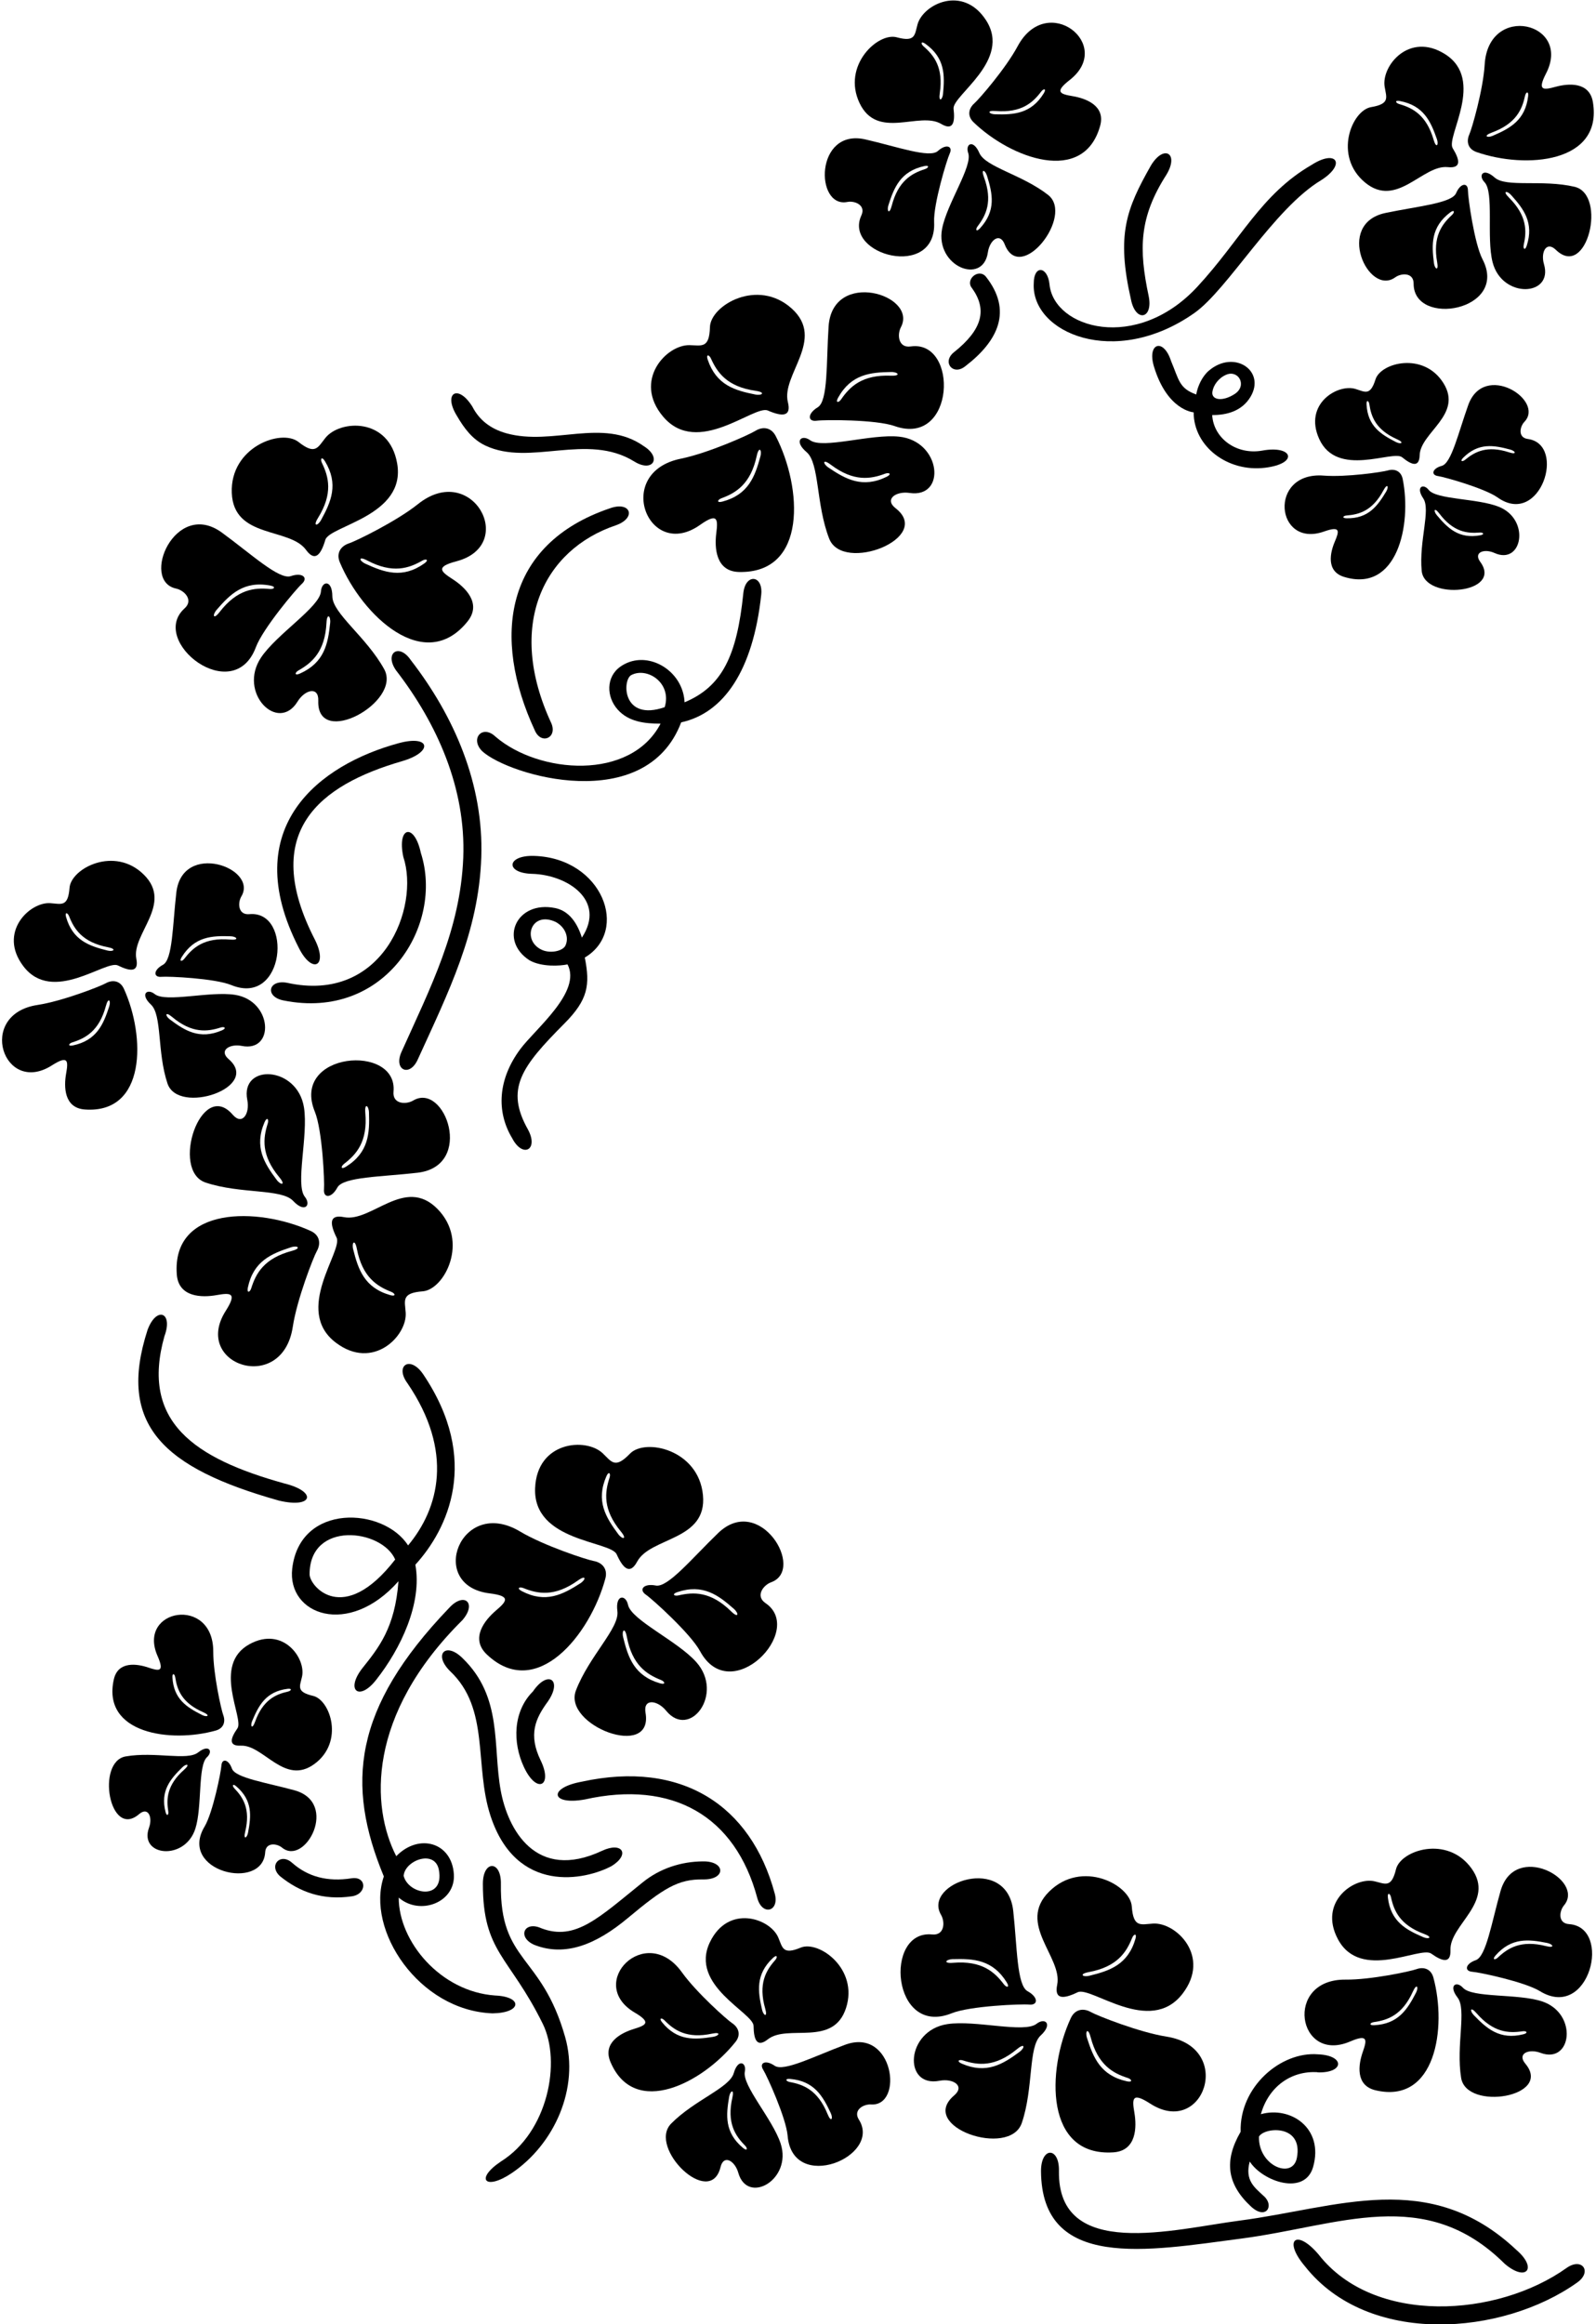<?xml version="1.0" encoding="UTF-8"?>
<svg xmlns="http://www.w3.org/2000/svg" xmlns:xlink="http://www.w3.org/1999/xlink" width="441pt" height="642pt" viewBox="0 0 441 642" version="1.1">
<g id="surface1">
<path style=" stroke:none;fill-rule:nonzero;fill:rgb(0%,0%,0%);fill-opacity:1;" d="M 32.578 266.672 C 36.074 268.398 38.41 268.555 37.672 264.836 C 36.316 257.98 47.891 249.734 39.797 241.645 C 31.707 233.551 19.633 239.836 19.215 245.23 C 18.801 250.625 16.934 249.676 13.906 249.469 C 8.156 249.074 -0.629 257.574 6.461 266.891 C 14.527 277.484 29.262 265.035 32.578 266.672 Z M 19.094 253.082 C 20.48 256.617 22.746 260.266 29.801 261.633 C 32.375 262.129 31.336 262.961 29.676 262.547 C 24.652 261.289 20.105 259.754 18.262 253.312 C 17.848 251.859 18.68 252.023 19.094 253.082 "/>
<path style=" stroke:none;fill-rule:nonzero;fill:rgb(0%,0%,0%);fill-opacity:1;" d="M 34.242 273.129 C 33.203 270.844 31.086 270.547 29.219 271.594 C 27.676 272.457 17.223 276.543 10.375 277.582 C -6.633 280.156 0.957 302.793 14.34 294.273 C 18.906 291.367 18.887 293.047 18.262 296.574 C 17.641 300.102 17.641 306.039 23.449 306.457 C 40.457 307.672 40.211 286.266 34.242 273.129 Z M 30.172 278.016 C 28.57 282.938 26.723 287.371 20.168 288.758 C 18.688 289.07 18.91 288.254 19.996 287.914 C 23.617 286.777 27.418 284.77 29.27 277.828 C 29.945 275.297 30.703 276.391 30.172 278.016 "/>
<path style=" stroke:none;fill-rule:nonzero;fill:rgb(0%,0%,0%);fill-opacity:1;" d="M 44.617 269.809 C 46.52 269.633 59.348 270.223 63.914 272.09 C 78.781 278.172 80.977 251.375 68.895 252.504 C 65.781 252.793 65.625 249.398 66.695 247.602 C 71.379 239.703 50.383 232.25 48.723 246.527 C 47.688 255.449 47.727 265.035 45.031 266.488 C 42.332 267.941 42.332 270.016 44.617 269.809 Z M 50.219 264.34 C 53.77 258.656 58.562 258.434 63.738 258.613 C 65.449 258.672 66.215 259.758 63.605 259.523 C 56.449 258.891 53.262 261.773 50.957 264.789 C 50.266 265.691 49.422 265.621 50.219 264.34 "/>
<path style=" stroke:none;fill-rule:nonzero;fill:rgb(0%,0%,0%);fill-opacity:1;" d="M 41.711 277.484 C 44.824 280.391 43.371 290.559 46.277 299.273 C 49.223 308.109 72.273 300.379 63.172 292.539 C 60.387 290.145 63.461 288.227 66.82 288.898 C 75.965 290.727 75.355 276.43 64.949 274.789 C 57.977 273.688 45.781 277.008 42.75 274.578 C 40.672 272.922 38.598 274.578 41.711 277.484 Z M 47.574 280.91 C 53.086 285.52 57.344 284.973 60.961 283.816 C 62.043 283.469 62.695 284.008 61.309 284.605 C 55.148 287.242 51.086 284.684 46.941 281.582 C 45.574 280.559 45.562 279.227 47.574 280.91 "/>
<path style=" stroke:none;fill-rule:nonzero;fill:rgb(0%,0%,0%);fill-opacity:1;" d="M 116.809 356.68 C 122.797 356.219 129.77 342.812 120.789 333.832 C 111.805 324.848 102.652 337.699 95.047 336.191 C 90.918 335.375 91.09 337.965 93.004 341.844 C 94.824 345.527 81.004 361.883 92.766 370.836 C 103.105 378.707 112.539 368.957 112.102 362.574 C 111.871 359.211 110.82 357.141 116.809 356.68 Z M 107.836 357.734 C 100.684 355.691 98.98 350.645 97.586 345.066 C 97.125 343.227 98.047 342.074 98.602 344.93 C 100.117 352.762 104.168 355.277 108.09 356.816 C 109.266 357.277 109.449 358.195 107.836 357.734 "/>
<path style=" stroke:none;fill-rule:nonzero;fill:rgb(0%,0%,0%);fill-opacity:1;" d="M 48.848 351.98 C 49.309 358.43 55.898 358.426 59.812 357.734 C 63.73 357.047 65.594 357.023 62.367 362.09 C 52.914 376.945 78.035 385.371 80.898 366.492 C 82.047 358.891 86.586 347.285 87.543 345.574 C 88.707 343.504 88.375 341.152 85.84 340 C 71.258 333.371 47.496 333.102 48.848 351.98 Z M 68.492 355.621 C 70.031 348.348 74.949 346.297 80.414 344.516 C 82.223 343.93 83.434 344.77 80.625 345.52 C 72.918 347.574 70.691 351.793 69.43 355.812 C 69.051 357.016 68.145 357.266 68.492 355.621 "/>
<path style=" stroke:none;fill-rule:nonzero;fill:rgb(0%,0%,0%);fill-opacity:1;" d="M 114.176 303.977 C 112.18 305.164 108.414 304.992 108.734 301.535 C 109.988 288.125 80.238 290.559 86.992 307.062 C 89.066 312.133 89.719 326.371 89.527 328.484 C 89.297 331.02 91.598 331.02 93.211 328.023 C 94.824 325.031 105.465 325.074 115.367 323.926 C 131.215 322.082 122.941 298.777 114.176 303.977 Z M 95.594 322.262 C 94.172 323.152 94.094 322.215 95.098 321.449 C 98.445 318.887 101.645 315.352 100.941 307.406 C 100.684 304.508 101.887 305.363 101.953 307.262 C 102.148 313.004 101.906 318.328 95.594 322.262 "/>
<path style=" stroke:none;fill-rule:nonzero;fill:rgb(0%,0%,0%);fill-opacity:1;" d="M 64.293 307.887 C 55.594 297.785 47.012 323.371 56.82 326.641 C 66.492 329.867 77.781 328.254 81.004 331.711 C 84.227 335.164 86.07 332.859 84.227 330.559 C 81.535 327.191 85.219 313.652 83.996 305.914 C 82.176 294.363 66.305 293.688 68.336 303.84 C 69.082 307.566 66.953 310.98 64.293 307.887 Z M 73.102 309.957 C 73.762 308.414 74.359 309.141 73.977 310.34 C 72.695 314.355 72.086 319.086 77.203 325.203 C 79.07 327.434 77.594 327.422 76.457 325.902 C 73.012 321.301 70.172 316.793 73.102 309.957 "/>
<path style=" stroke:none;fill-rule:nonzero;fill:rgb(0%,0%,0%);fill-opacity:1;" d="M 170.395 429.324 C 172.172 433.266 174.066 435.047 176.059 431.34 C 179.73 424.508 195.465 425.609 194.238 412.965 C 193.012 400.32 178.23 397.188 174.07 401.52 C 169.906 405.852 168.977 403.723 166.527 401.406 C 161.879 397.012 148.352 398.098 147.859 411.086 C 147.301 425.855 168.707 425.578 170.395 429.324 Z M 167.551 407.773 C 168.219 406.234 168.812 406.965 168.426 408.164 C 167.121 412.172 166.488 416.898 171.57 423.043 C 173.422 425.285 171.949 425.266 170.82 423.738 C 167.398 419.117 164.586 414.594 167.551 407.773 "/>
<path style=" stroke:none;fill-rule:nonzero;fill:rgb(0%,0%,0%);fill-opacity:1;" d="M 137.035 444.852 C 134.012 447.438 129.82 452.523 134.508 456.977 C 148.227 470.016 163.117 451.496 167.266 436.027 C 167.988 433.34 166.387 431.59 164.047 431.168 C 162.113 430.824 150.273 426.949 143.672 423.008 C 127.277 413.219 117.816 437.973 135.297 440.113 C 141.258 440.844 140.055 442.27 137.035 444.852 Z M 144.629 438.652 C 148.535 440.23 153.207 441.191 159.691 436.551 C 162.055 434.855 161.934 436.324 160.332 437.348 C 155.484 440.434 150.777 442.93 144.18 439.492 C 142.691 438.719 143.461 438.18 144.629 438.652 "/>
<path style=" stroke:none;fill-rule:nonzero;fill:rgb(0%,0%,0%);fill-opacity:1;" d="M 213.086 437.039 C 222.672 433.578 209.934 412.383 198.441 423.445 C 191.262 430.359 184.535 438.605 181.199 437.945 C 177.859 437.289 176.398 439.066 178.5 440.5 C 180.254 441.695 190.832 451.246 193.43 456.066 C 201.883 471.77 222.664 450.352 211.512 442.793 C 208.641 440.848 210.902 437.828 213.086 437.039 Z M 202.027 445.082 C 196.34 439.492 191.578 439.715 187.473 440.672 C 186.246 440.957 185.57 440.301 187.16 439.766 C 194.211 437.398 198.477 440.59 202.785 444.395 C 204.207 445.648 204.102 447.121 202.027 445.082 "/>
<path style=" stroke:none;fill-rule:nonzero;fill:rgb(0%,0%,0%);fill-opacity:1;" d="M 178.367 473.07 C 177.672 469.051 181.66 469.578 184.062 472.523 C 190.609 480.539 200.172 467.859 192.414 459.113 C 187.215 453.25 174.422 447.492 173.531 443.273 C 172.926 440.387 169.977 440.344 170.594 445.031 C 171.215 449.715 162.797 457.406 159.141 466.922 C 155.43 476.574 180.641 486.207 178.367 473.07 Z M 173.203 452.102 C 174.676 459.938 178.715 462.477 182.629 464.035 C 183.801 464.504 183.98 465.426 182.367 464.953 C 175.23 462.871 173.551 457.812 172.188 452.23 C 171.738 450.387 172.664 449.242 173.203 452.102 "/>
<path style=" stroke:none;fill-rule:nonzero;fill:rgb(0%,0%,0%);fill-opacity:1;" d="M 297.758 550.293 C 301.453 548.496 317.723 562.41 326.746 550.703 C 334.68 540.41 324.984 530.918 318.598 531.32 C 315.234 531.527 313.156 532.57 312.73 526.578 C 312.309 520.59 298.945 513.535 289.91 522.465 C 280.875 531.391 293.668 540.617 292.117 548.219 C 291.273 552.34 293.867 552.184 297.758 550.293 Z M 300.875 544.715 C 308.715 543.246 311.254 539.211 312.816 535.297 C 313.285 534.125 314.207 533.945 313.734 535.555 C 311.652 542.695 306.59 544.367 301.008 545.73 C 299.164 546.18 298.016 545.25 300.875 544.715 "/>
<path style=" stroke:none;fill-rule:nonzero;fill:rgb(0%,0%,0%);fill-opacity:1;" d="M 317.82 581.047 C 332.621 590.59 341.195 565.516 322.332 562.543 C 314.738 561.348 303.16 556.742 301.453 555.773 C 299.391 554.598 297.039 554.918 295.871 557.445 C 289.156 571.988 288.746 595.742 307.633 594.508 C 314.082 594.086 314.117 587.492 313.453 583.574 C 312.785 579.656 312.773 577.793 317.82 581.047 Z M 311.391 574.887 C 304.121 573.301 302.102 568.371 300.355 562.898 C 299.777 561.086 300.625 559.879 301.359 562.695 C 303.371 570.41 307.574 572.664 311.586 573.949 C 312.785 574.336 313.027 575.242 311.391 574.887 "/>
<path style=" stroke:none;fill-rule:nonzero;fill:rgb(0%,0%,0%);fill-opacity:1;" d="M 262.945 556.098 C 268.023 554.055 282.266 553.488 284.379 553.691 C 286.91 553.938 286.926 551.633 283.941 550.004 C 280.953 548.375 281.062 537.734 279.973 527.824 C 278.223 511.969 254.871 520.102 260.02 528.898 C 261.191 530.902 261 534.668 257.547 534.324 C 244.145 532.992 246.402 562.75 262.945 556.098 Z M 263.23 541.141 C 268.973 540.977 274.293 541.254 278.191 547.586 C 279.074 549.012 278.137 549.086 277.375 548.078 C 274.836 544.719 271.316 541.496 263.371 542.152 C 260.473 542.395 261.332 541.195 263.23 541.141 "/>
<path style=" stroke:none;fill-rule:nonzero;fill:rgb(0%,0%,0%);fill-opacity:1;" d="M 286.422 559 C 283.035 561.676 269.523 557.91 261.777 559.086 C 250.219 560.84 249.445 576.703 259.609 574.734 C 263.34 574.012 266.742 576.156 263.633 578.801 C 253.48 587.441 279.016 596.172 282.344 586.383 C 285.625 576.73 284.078 565.434 287.551 562.23 C 291.027 559.027 288.734 557.172 286.422 559 Z M 281.719 566.746 C 277.098 570.16 272.574 572.973 265.754 570.004 C 264.219 569.336 264.945 568.742 266.145 569.133 C 270.148 570.438 274.875 571.074 281.023 565.992 C 283.266 564.141 283.246 565.613 281.719 566.746 "/>
<path style=" stroke:none;fill-rule:nonzero;fill:rgb(0%,0%,0%);fill-opacity:1;" d="M 406.605 516.09 C 399.926 506.812 387.012 511.066 385.734 516.32 C 384.461 521.574 382.773 520.336 379.82 519.645 C 374.215 518.336 364.188 525.305 369.684 535.625 C 375.934 547.367 392.461 537.461 395.469 539.609 C 398.637 541.871 400.914 542.398 400.785 538.613 C 400.547 531.637 413.285 525.367 406.605 516.09 Z M 393.27 535.07 C 388.52 533.027 384.277 530.781 383.496 524.137 C 383.324 522.637 384.113 522.934 384.355 524.043 C 385.152 527.75 386.801 531.711 393.535 534.191 C 395.992 535.094 394.84 535.746 393.27 535.07 "/>
<path style=" stroke:none;fill-rule:nonzero;fill:rgb(0%,0%,0%);fill-opacity:1;" d="M 380.078 577.363 C 396.648 581.293 399.848 560.148 396.07 546.238 C 395.414 543.82 393.371 543.184 391.363 543.918 C 389.707 544.523 378.742 546.871 371.824 546.797 C 354.641 546.605 358.488 570.141 373.055 563.891 C 378.02 561.762 377.73 563.41 376.551 566.789 C 375.371 570.168 374.414 576.023 380.078 577.363 Z M 379.652 558.527 C 383.402 557.988 387.473 556.621 390.414 550.074 C 391.484 547.688 392.055 548.887 391.273 550.402 C 388.902 555 386.367 559.074 379.684 559.387 C 378.176 559.461 378.527 558.691 379.652 558.527 "/>
<path style=" stroke:none;fill-rule:nonzero;fill:rgb(0%,0%,0%);fill-opacity:1;" d="M 433.547 531.469 C 430.43 531.254 430.824 527.883 432.164 526.281 C 438.051 519.25 418.551 508.527 414.621 522.336 C 412.164 530.969 410.664 540.426 407.773 541.426 C 404.883 542.422 404.547 544.469 406.832 544.633 C 408.738 544.766 421.289 547.406 425.492 549.98 C 439.176 558.363 445.641 532.297 433.547 531.469 Z M 427.203 537.543 C 420.25 535.77 416.645 538.098 413.887 540.699 C 413.062 541.48 412.242 541.273 413.234 540.141 C 417.645 535.105 422.41 535.656 427.48 536.664 C 429.156 536.996 429.742 538.188 427.203 537.543 "/>
<path style=" stroke:none;fill-rule:nonzero;fill:rgb(0%,0%,0%);fill-opacity:1;" d="M 425.656 567.02 C 434.379 570.289 436.074 556.098 426.078 552.805 C 419.383 550.602 406.824 551.914 404.223 549.035 C 402.445 547.066 400.133 548.371 402.734 551.734 C 405.336 555.098 402.273 564.891 403.734 573.949 C 405.223 583.133 429.188 579.211 421.477 570.023 C 419.113 567.211 422.453 565.816 425.656 567.02 Z M 407.234 556.613 C 406.051 555.383 406.25 554.07 407.965 556.051 C 412.656 561.48 416.945 561.625 420.695 561.066 C 421.82 560.898 422.379 561.535 420.914 561.898 C 414.418 563.512 410.824 560.336 407.234 556.613 "/>
<path style=" stroke:none;fill-rule:nonzero;fill:rgb(0%,0%,0%);fill-opacity:1;" d="M 208.223 559.594 C 208.273 563.484 209.195 565.633 212.172 563.289 C 217.652 558.969 230.246 565.523 233.77 554.645 C 237.293 543.77 226.219 535.883 221.23 537.965 C 216.242 540.043 216.238 537.953 215.047 535.164 C 212.785 529.867 201.234 525.91 196.164 536.453 C 190.402 548.441 208.172 555.895 208.223 559.594 Z M 213.605 540.785 C 214.711 539.758 214.938 540.57 214.188 541.422 C 211.672 544.258 209.453 547.934 211.445 554.828 C 212.168 557.344 210.961 556.797 210.574 555.133 C 209.41 550.094 208.711 545.352 213.605 540.785 "/>
<path style=" stroke:none;fill-rule:nonzero;fill:rgb(0%,0%,0%);fill-opacity:1;" d="M 203.234 564 C 204.793 562.043 204.098 560.02 202.316 558.836 C 200.848 557.859 192.465 550.41 188.43 544.793 C 178.414 530.828 161.723 547.863 175.383 555.902 C 180.039 558.645 178.535 559.387 175.113 560.438 C 171.695 561.484 166.41 564.18 168.68 569.539 C 175.324 585.219 194.258 575.281 203.234 564 Z M 197.035 562.602 C 191.93 563.41 187.148 563.781 182.934 558.578 C 181.984 557.406 182.812 557.234 183.609 558.043 C 186.266 560.75 189.777 563.219 196.793 561.715 C 199.355 561.164 198.723 562.336 197.035 562.602 "/>
<path style=" stroke:none;fill-rule:nonzero;fill:rgb(0%,0%,0%);fill-opacity:1;" d="M 233.48 564.805 C 225.07 567.934 216.559 572.324 214.039 570.586 C 211.523 568.844 209.68 569.789 210.898 571.723 C 211.918 573.34 217.223 585.02 217.633 589.93 C 218.977 605.922 243.812 595.699 237.32 585.465 C 235.648 582.824 238.598 581.148 240.684 581.281 C 249.836 581.863 246.934 559.797 233.48 564.805 Z M 228.672 583.949 C 225.984 577.293 221.973 575.77 218.246 575.086 C 217.129 574.879 216.805 574.098 218.309 574.227 C 224.98 574.801 227.352 578.969 229.543 583.652 C 230.27 585.199 229.652 586.375 228.672 583.949 "/>
<path style=" stroke:none;fill-rule:nonzero;fill:rgb(0%,0%,0%);fill-opacity:1;" d="M 205.805 572.23 C 206.34 569.629 203.922 568.539 202.75 572.625 C 201.578 576.715 191.871 580.039 185.438 586.582 C 178.914 593.219 196.262 610.215 199.102 598.559 C 199.969 594.988 203.07 596.855 204 600.148 C 206.527 609.117 218.969 602.078 215.703 592.078 C 213.516 585.375 205.023 576.031 205.805 572.23 Z M 205.316 593.293 C 200.172 589.016 200.602 584.238 201.48 579.141 C 201.77 577.457 202.949 576.844 202.363 579.398 C 200.77 586.395 203.191 589.938 205.859 592.629 C 206.66 593.434 206.477 594.262 205.316 593.293 "/>
<path style=" stroke:none;fill-rule:nonzero;fill:rgb(0%,0%,0%);fill-opacity:1;" d="M 66.551 482.176 C 72.832 481.898 78.594 493.32 86.895 487.223 C 95.195 481.121 91.246 469.523 86.504 468.422 C 81.762 467.32 82.855 465.789 83.453 463.121 C 84.586 458.059 78.223 449.086 68.969 454.129 C 58.445 459.863 67.516 474.664 65.605 477.395 C 63.598 480.266 63.141 482.324 66.551 482.176 Z M 69.676 475.371 C 71.477 471.074 73.461 467.234 79.441 466.477 C 80.793 466.305 80.531 467.02 79.531 467.246 C 76.199 467.996 72.645 469.516 70.469 475.605 C 69.676 477.828 69.082 476.793 69.676 475.371 "/>
<path style=" stroke:none;fill-rule:nonzero;fill:rgb(0%,0%,0%);fill-opacity:1;" d="M 40.953 460.59 C 37.898 459.555 32.617 458.746 31.457 463.855 C 28.062 478.82 47.141 481.52 59.641 477.992 C 61.812 477.379 62.367 475.535 61.688 473.734 C 61.129 472.246 58.914 462.387 58.926 456.156 C 58.945 440.672 37.777 444.348 43.535 457.41 C 45.496 461.867 44.008 461.621 40.953 460.59 Z M 48.422 463.309 C 48.941 466.688 50.211 470.34 56.133 472.93 C 58.293 473.879 57.219 474.402 55.844 473.707 C 51.684 471.613 47.992 469.367 47.648 463.344 C 47.574 461.988 48.27 462.297 48.422 463.309 "/>
<path style=" stroke:none;fill-rule:nonzero;fill:rgb(0%,0%,0%);fill-opacity:1;" d="M 81.336 494.496 C 73.539 492.359 65.004 491.094 64.078 488.496 C 63.152 485.898 61.309 485.617 61.18 487.676 C 61.078 489.395 58.809 500.727 56.523 504.531 C 49.09 516.934 72.633 522.531 73.273 511.629 C 73.438 508.82 76.48 509.145 77.934 510.34 C 84.32 515.578 93.809 497.914 81.336 494.496 Z M 68.539 506.211 C 68.254 507.723 67.184 508.258 67.746 505.969 C 69.281 499.688 67.152 496.461 64.785 493.996 C 64.074 493.262 64.254 492.52 65.281 493.406 C 69.859 497.336 69.402 501.629 68.539 506.211 "/>
<path style=" stroke:none;fill-rule:nonzero;fill:rgb(0%,0%,0%);fill-opacity:1;" d="M 54.746 484.047 C 51.738 486.422 42.891 483.742 34.742 485.145 C 26.48 486.562 30.223 508.121 38.43 501.09 C 40.945 498.938 42.23 501.934 41.176 504.828 C 38.305 512.719 51.105 514.121 53.984 505.09 C 55.91 499.035 54.617 487.734 57.191 485.363 C 58.949 483.742 57.754 481.672 54.746 484.047 Z M 50.902 488.797 C 46.051 493.07 45.961 496.938 46.496 500.309 C 46.656 501.32 46.086 501.828 45.746 500.512 C 44.238 494.672 47.066 491.406 50.391 488.145 C 51.488 487.062 52.672 487.234 50.902 488.797 "/>
<path style=" stroke:none;fill-rule:nonzero;fill:rgb(0%,0%,0%);fill-opacity:1;" d="M 84.559 151.887 C 87.035 155.289 88.668 153.266 89.895 149.117 C 91.055 145.18 112.301 142.543 109.738 127.984 C 107.484 115.188 93.938 115.949 89.926 120.938 C 87.816 123.562 87.184 125.797 82.473 122.074 C 77.762 118.348 63.543 123.461 64.047 136.156 C 64.551 148.848 79.992 145.617 84.559 151.887 Z M 87.875 143.055 C 92.074 136.277 90.805 131.68 88.969 127.887 C 88.418 126.754 88.906 125.949 89.781 127.383 C 93.648 133.734 91.473 138.602 88.715 143.641 C 87.801 145.309 86.344 145.527 87.875 143.055 "/>
<path style=" stroke:none;fill-rule:nonzero;fill:rgb(0%,0%,0%);fill-opacity:1;" d="M 93.906 155.336 C 100.117 170.098 117.387 186.414 129.207 171.633 C 133.242 166.586 128.398 162.113 125.055 159.965 C 121.711 157.816 120.324 156.566 126.133 155.035 C 143.156 150.535 130.418 127.301 115.508 139.23 C 109.504 144.031 98.301 149.477 96.434 150.082 C 94.176 150.816 92.824 152.77 93.906 155.336 Z M 101.48 154.82 C 108.535 158.535 113.031 156.953 116.688 154.855 C 117.781 154.227 118.617 154.66 117.246 155.629 C 111.18 159.93 106.176 158.098 100.953 155.699 C 99.227 154.902 98.906 153.465 101.48 154.82 "/>
<path style=" stroke:none;fill-rule:nonzero;fill:rgb(0%,0%,0%);fill-opacity:1;" d="M 48.648 162.57 C 50.922 163.055 53.57 165.734 50.992 168.055 C 40.973 177.059 64.473 195.449 70.711 178.746 C 72.629 173.617 81.809 162.715 83.383 161.293 C 85.273 159.59 83.582 158.023 80.363 159.133 C 77.148 160.234 69.363 152.984 61.309 147.109 C 48.418 137.711 38.684 160.445 48.648 162.57 Z M 59.855 168.453 C 63.605 164.102 67.398 160.355 74.703 161.746 C 76.352 162.059 75.773 162.797 74.516 162.684 C 70.32 162.293 65.574 162.719 60.699 169.031 C 58.922 171.336 58.617 169.891 59.855 168.453 "/>
<path style=" stroke:none;fill-rule:nonzero;fill:rgb(0%,0%,0%);fill-opacity:1;" d="M 82.227 193.773 C 84.211 190.527 88.09 189.465 87.945 193.543 C 87.48 206.863 111.145 193.895 106.156 184.836 C 101.238 175.902 91.855 169.434 91.832 164.707 C 91.809 159.98 88.891 160.422 88.68 163.363 C 88.375 167.664 76.484 175.109 72.129 181.621 C 65.637 191.344 76.832 202.605 82.227 193.773 Z M 82.496 185.172 C 86.16 183.094 89.816 180.027 90.211 172.062 C 90.352 169.16 91.426 170.168 91.23 172.059 C 90.641 177.773 89.668 183.012 82.879 186.047 C 81.348 186.73 81.398 185.793 82.496 185.172 "/>
<path style=" stroke:none;fill-rule:nonzero;fill:rgb(0%,0%,0%);fill-opacity:1;" d="M 212.156 113.391 C 216.121 115.109 218.723 115.156 217.703 111.074 C 215.82 103.547 228.203 93.773 218.793 85.246 C 209.379 76.715 196.336 84.344 196.168 90.348 C 196.004 96.348 193.883 95.398 190.512 95.336 C 184.117 95.211 174.84 105.113 183.211 115.055 C 192.734 126.359 208.387 111.754 212.156 113.391 Z M 196.461 99.059 C 198.191 102.902 200.902 106.824 208.797 107.953 C 211.68 108.363 210.574 109.34 208.711 108.973 C 203.074 107.852 197.945 106.398 195.555 99.355 C 195.016 97.77 195.945 97.906 196.461 99.059 "/>
<path style=" stroke:none;fill-rule:nonzero;fill:rgb(0%,0%,0%);fill-opacity:1;" d="M 208.699 119.023 C 207.035 120.07 195.668 125.172 188.133 126.695 C 169.418 130.48 179.07 155.156 193.441 144.984 C 198.344 141.516 198.414 143.375 197.914 147.32 C 197.418 151.266 197.742 157.848 204.203 157.992 C 223.125 158.41 221.688 134.691 214.348 120.453 C 213.074 117.98 210.711 117.762 208.699 119.023 Z M 210.105 126.094 C 208.598 131.641 206.789 136.652 199.598 138.551 C 197.977 138.977 198.18 138.059 199.363 137.621 C 203.316 136.164 207.422 133.734 209.094 125.938 C 209.707 123.094 210.605 124.262 210.105 126.094 "/>
<path style=" stroke:none;fill-rule:nonzero;fill:rgb(0%,0%,0%);fill-opacity:1;" d="M 225.672 116.207 C 227.773 115.91 242.023 115.863 247.188 117.684 C 264.004 123.617 264.973 93.785 251.641 95.695 C 248.203 96.188 247.848 92.434 248.934 90.383 C 253.695 81.371 230.016 74.254 228.953 90.172 C 228.289 100.121 228.859 110.746 225.949 112.504 C 223.035 114.262 223.152 116.562 225.672 116.207 Z M 231.586 109.84 C 235.207 103.344 240.512 102.836 246.258 102.754 C 248.156 102.723 249.066 103.883 246.16 103.77 C 238.191 103.457 234.816 106.828 232.426 110.297 C 231.707 111.336 230.77 111.305 231.586 109.84 "/>
<path style=" stroke:none;fill-rule:nonzero;fill:rgb(0%,0%,0%);fill-opacity:1;" d="M 247.48 140.395 C 244.262 137.891 247.566 135.598 251.324 136.156 C 261.566 137.688 260.109 121.871 248.484 120.617 C 240.695 119.777 227.355 124.125 223.859 121.602 C 221.469 119.871 219.258 121.824 222.867 124.879 C 226.477 127.926 225.422 139.277 229.117 148.781 C 232.867 158.418 258 148.586 247.48 140.395 Z M 244.984 131.699 C 238.301 134.961 233.656 132.348 228.895 129.133 C 227.316 128.07 227.234 126.598 229.555 128.352 C 235.914 133.16 240.609 132.324 244.555 130.844 C 245.738 130.402 246.488 130.965 244.984 131.699 "/>
<path style=" stroke:none;fill-rule:nonzero;fill:rgb(0%,0%,0%);fill-opacity:1;" d="M 377.16 50.391 C 385.945 57.703 393.098 45.438 400.039 46.164 C 403.805 46.562 403.438 44.254 401.402 40.934 C 399.473 37.781 410.52 21.992 399.246 14.93 C 389.336 8.723 381.676 18.234 382.594 23.922 C 383.074 26.914 384.188 28.684 378.859 29.586 C 373.527 30.488 368.375 43.074 377.16 50.391 Z M 386.812 27.906 C 393.387 29.152 395.328 33.535 397.035 38.418 C 397.598 40.031 396.867 41.141 396.137 38.625 C 394.137 31.73 390.301 29.809 386.66 28.754 C 385.57 28.434 385.328 27.625 386.812 27.906 "/>
<path style=" stroke:none;fill-rule:nonzero;fill:rgb(0%,0%,0%);fill-opacity:1;" d="M 407.977 41.996 C 421.59 46.746 442.902 45.043 440.148 28.234 C 439.211 22.492 433.301 23.031 429.848 23.973 C 426.395 24.914 424.727 25.086 427.203 20.281 C 434.461 6.191 411.254 0.699 410.238 17.852 C 409.828 24.758 406.715 35.531 405.992 37.145 C 405.121 39.094 405.609 41.172 407.977 41.996 Z M 412.199 36.625 C 418.938 34.152 420.59 30.191 421.391 26.484 C 421.629 25.375 422.422 25.078 422.246 26.578 C 421.461 33.227 417.219 35.465 412.469 37.508 C 410.898 38.18 409.742 37.527 412.199 36.625 "/>
<path style=" stroke:none;fill-rule:nonzero;fill:rgb(0%,0%,0%);fill-opacity:1;" d="M 402.352 53.336 C 401.152 56.152 391.609 56.98 382.828 58.824 C 368.781 61.773 378.102 81.98 385.531 76.602 C 387.223 75.379 390.613 75.223 390.605 78.344 C 390.586 90.469 417.043 85.852 409.641 71.609 C 407.367 67.238 405.617 54.531 405.617 52.621 C 405.613 50.332 403.551 50.52 402.352 53.336 Z M 401.199 59.383 C 398.41 61.953 395.832 65.383 397.113 72.445 C 397.578 75.02 396.434 74.355 396.219 72.66 C 395.57 67.527 395.352 62.738 400.688 58.691 C 401.887 57.781 402.035 58.613 401.199 59.383 "/>
<path style=" stroke:none;fill-rule:nonzero;fill:rgb(0%,0%,0%);fill-opacity:1;" d="M 429.918 69.016 C 438.539 77.355 444.137 53.723 435.078 51.594 C 426.145 49.496 416.16 51.867 412.988 49.031 C 409.816 46.199 408.355 48.414 410.195 50.328 C 412.883 53.129 410.688 65.562 412.418 72.398 C 414.996 82.598 429.273 81.906 426.625 72.973 C 425.652 69.695 427.277 66.461 429.918 69.016 Z M 421.852 67.883 C 421.387 69.316 420.789 68.719 421.035 67.609 C 421.855 63.906 422.016 59.617 416.93 54.555 C 415.074 52.707 416.395 52.598 417.539 53.867 C 421.004 57.707 423.918 61.516 421.852 67.883 "/>
<path style=" stroke:none;fill-rule:nonzero;fill:rgb(0%,0%,0%);fill-opacity:1;" d="M 260.055 34.227 C 263.309 36.164 263.945 33.914 263.488 30.047 C 263.055 26.379 279.699 16.672 272.422 5.535 C 266.023 -4.254 255.086 1.176 253.535 6.719 C 252.719 9.641 252.984 11.715 247.77 10.301 C 242.551 8.887 232.602 18.156 237.512 28.477 C 242.426 38.801 254.055 30.66 260.055 34.227 Z M 255.695 12.105 C 261.145 15.992 261.07 20.785 260.574 25.934 C 260.41 27.637 259.281 28.336 259.672 25.746 C 260.742 18.648 258.066 15.297 255.203 12.812 C 254.348 12.066 254.469 11.23 255.695 12.105 "/>
<path style=" stroke:none;fill-rule:nonzero;fill:rgb(0%,0%,0%);fill-opacity:1;" d="M 269.242 28.527 C 267.633 29.938 267.207 32.031 269.008 33.77 C 279.379 43.781 299.449 51.164 303.988 34.75 C 305.539 29.145 299.949 27.16 296.422 26.566 C 292.895 25.973 291.305 25.434 295.566 22.105 C 308.059 12.352 289.289 -2.359 281.18 12.793 C 277.91 18.891 270.57 27.367 269.242 28.527 Z M 275.094 30.66 C 282.25 31.238 285.406 28.332 287.688 25.305 C 288.371 24.395 289.215 24.457 288.426 25.746 C 284.93 31.453 280.141 31.711 274.969 31.574 C 273.262 31.527 272.484 30.449 275.094 30.66 "/>
<path style=" stroke:none;fill-rule:nonzero;fill:rgb(0%,0%,0%);fill-opacity:1;" d="M 234.133 55.785 C 236.18 55.383 239.324 56.66 238.012 59.496 C 232.91 70.492 258.871 77.387 258.113 61.355 C 257.883 56.434 261.617 44.16 262.414 42.426 C 263.375 40.348 261.422 39.652 259.152 41.707 C 256.883 43.762 247.871 40.516 239.129 38.512 C 225.133 35.305 225.133 57.559 234.133 55.785 Z M 245.484 56.684 C 247.047 51.754 248.859 47.312 255.395 45.875 C 256.867 45.551 256.652 46.367 255.57 46.715 C 251.965 47.879 248.184 49.914 246.391 56.863 C 245.734 59.398 244.969 58.312 245.484 56.684 "/>
<path style=" stroke:none;fill-rule:nonzero;fill:rgb(0%,0%,0%);fill-opacity:1;" d="M 277.613 67.492 C 281.949 78.68 296.93 59.562 289.598 53.836 C 282.363 48.188 272.309 46.156 270.613 42.258 C 268.922 38.355 266.664 39.754 267.531 42.262 C 268.805 45.93 261.602 56.301 260.309 63.23 C 258.375 73.574 271.629 78.93 272.965 69.707 C 273.453 66.32 276.285 64.066 277.613 67.492 Z M 270.766 63.086 C 269.738 64.191 269.449 63.398 270.141 62.496 C 272.434 59.477 274.371 55.648 271.879 48.922 C 270.969 46.465 272.215 46.922 272.723 48.551 C 274.258 53.488 275.309 58.168 270.766 63.086 "/>
<path style=" stroke:none;fill-rule:nonzero;fill:rgb(0%,0%,0%);fill-opacity:1;" d="M 387.438 126.312 C 390.152 128.531 392.172 129.141 392.277 125.73 C 392.48 119.445 404.301 114.566 398.848 105.828 C 393.391 97.09 381.531 100.152 380.07 104.797 C 378.613 109.445 377.172 108.234 374.555 107.438 C 369.594 105.926 360.164 111.598 364.496 121.203 C 369.418 132.129 384.863 124.199 387.438 126.312 Z M 378.371 111.66 C 378.871 115.039 380.117 118.699 386.023 121.328 C 388.18 122.285 387.102 122.801 385.73 122.102 C 381.582 119.98 377.902 117.715 377.598 111.691 C 377.527 110.332 378.223 110.648 378.371 111.66 "/>
<path style=" stroke:none;fill-rule:nonzero;fill:rgb(0%,0%,0%);fill-opacity:1;" d="M 365.852 146.812 C 370.441 145.191 370.082 146.66 368.82 149.625 C 367.559 152.594 366.355 157.797 371.363 159.34 C 386.031 163.855 390.156 145.035 387.586 132.309 C 387.141 130.094 385.344 129.402 383.496 129.941 C 381.969 130.387 371.973 131.852 365.758 131.371 C 350.32 130.18 352.387 151.566 365.852 146.812 Z M 372.098 142.383 C 375.504 142.121 379.242 141.133 382.273 135.422 C 383.383 133.336 383.824 134.449 383.027 135.77 C 380.625 139.758 378.105 143.27 372.074 143.156 C 370.719 143.133 371.078 142.461 372.098 142.383 "/>
<path style=" stroke:none;fill-rule:nonzero;fill:rgb(0%,0%,0%);fill-opacity:1;" d="M 422.156 121.25 C 419.367 120.875 419.922 117.867 421.223 116.504 C 426.93 110.531 410.031 99.738 405.684 111.922 C 402.965 119.531 401.055 127.945 398.395 128.672 C 395.734 129.398 395.312 131.219 397.359 131.5 C 399.062 131.734 410.191 134.852 413.816 137.414 C 425.621 145.766 432.98 122.711 422.156 121.25 Z M 416.996 124.945 C 410.848 122.941 407.473 124.82 404.84 126.996 C 404.047 127.648 403.324 127.414 404.285 126.453 C 408.547 122.188 412.797 122.969 417.297 124.176 C 418.785 124.574 419.238 125.68 416.996 124.945 "/>
<path style=" stroke:none;fill-rule:nonzero;fill:rgb(0%,0%,0%);fill-opacity:1;" d="M 412.953 152.742 C 420.602 156.199 422.965 143.543 414.18 139.992 C 408.285 137.609 396.922 138.051 394.754 135.305 C 393.27 133.43 391.113 134.465 393.254 137.645 C 395.395 140.82 392.059 149.441 392.836 157.672 C 393.629 166.02 415.406 163.914 409.016 155.195 C 407.062 152.527 410.145 151.473 412.953 152.742 Z M 397.012 142.297 C 396.016 141.117 396.277 139.953 397.699 141.836 C 401.598 146.992 405.445 147.379 408.848 147.098 C 409.867 147.016 410.332 147.617 408.992 147.859 C 403.059 148.926 400.016 145.855 397.012 142.297 "/>
<path style=" stroke:none;fill-rule:nonzero;fill:rgb(0%,0%,0%);fill-opacity:1;" d="M 349.539 129.203 C 358.922 128.062 357.309 122.918 348.809 124.457 C 341.668 125.75 335.312 121.062 334.949 114.641 C 339.023 114.676 343.152 113.523 345.5 109.668 C 349.891 102.426 341 96.418 334.004 102.406 C 332.203 103.949 330.918 106.668 330.539 108.965 C 325.75 107.25 325.777 104.898 323.586 99.734 C 321.496 93.23 316.879 94.734 318.859 101.262 C 322.547 113.402 329.746 113.875 329.824 113.895 C 329.828 123.316 339.188 130.461 349.539 129.203 Z M 335 108.25 C 335.25 106.418 336.707 104.398 338.832 103.5 C 342.223 102.066 344.727 106.531 341.145 108.84 C 337.703 111.055 334.699 110.453 335 108.25 "/>
<path style=" stroke:none;fill-rule:nonzero;fill:rgb(0%,0%,0%);fill-opacity:1;" d="M 317.402 81.812 C 314.641 68.789 314.73 60.062 322.305 48.25 C 325.859 42.363 321.629 39.797 318.051 45.656 C 311.188 57.746 308.434 64.828 312.512 82.773 C 313.793 89.113 318.68 88.152 317.402 81.812 "/>
<path style=" stroke:none;fill-rule:nonzero;fill:rgb(0%,0%,0%);fill-opacity:1;" d="M 290 78.582 C 289.492 73.496 285.645 73.121 285.645 78.234 C 284.859 91.875 307.973 101.938 329.996 86.48 C 339.293 79.953 351.938 57.605 365.117 49.734 C 371.992 45.324 369.312 41.121 362.438 45.535 C 348.387 53.676 342.902 66.16 330.879 79.168 C 313.988 97.441 291.211 90.684 290 78.582 "/>
<path style=" stroke:none;fill-rule:nonzero;fill:rgb(0%,0%,0%);fill-opacity:1;" d="M 263.598 97.289 C 260.195 100.004 263.328 103.898 266.719 101.16 C 275.824 94.184 279.844 85.812 272.391 76.383 C 270.348 74.023 266.574 77.262 268.613 79.633 C 272.805 85.512 271.496 91.008 263.598 97.289 "/>
<path style=" stroke:none;fill-rule:nonzero;fill:rgb(0%,0%,0%);fill-opacity:1;" d="M 134.129 123.078 C 146.496 128.914 162.168 119.383 175.238 127.461 C 180.387 130.664 183.008 126.41 177.855 123.211 C 166.652 115.273 152.746 123.258 139.91 119.68 C 135.508 118.453 132.414 115.996 130.52 112.316 C 126.547 105.926 122.316 108.547 126.293 114.934 C 128.215 118.23 130.512 121.375 134.129 123.078 "/>
<path style=" stroke:none;fill-rule:nonzero;fill:rgb(0%,0%,0%);fill-opacity:1;" d="M 170.188 145.09 C 175.965 143.051 174.277 138.328 168.512 140.406 C 139.297 150.312 135.859 176.086 147.762 201.715 C 149.484 205.805 154.074 203.855 152.344 199.777 C 139.727 172.66 150.254 151.797 170.188 145.09 "/>
<path style=" stroke:none;fill-rule:nonzero;fill:rgb(0%,0%,0%);fill-opacity:1;" d="M 78.43 276.359 C 106.453 281.934 122.691 255.473 116.293 235.605 C 114.492 227.191 109.645 228.258 111.441 236.672 C 116.07 250.586 105.793 277.332 79.312 271.457 C 74.043 270.492 73.129 275.375 78.43 276.359 "/>
<path style=" stroke:none;fill-rule:nonzero;fill:rgb(0%,0%,0%);fill-opacity:1;" d="M 133.25 207.5 C 140.695 214.289 178.441 225.297 188.219 199.527 C 199.926 196.977 208.062 185.297 210.332 164.332 C 210.957 158.836 206.035 158.266 205.406 163.738 C 203.629 181.34 199.453 189.668 189.156 193.988 C 189.074 192.266 188.645 190.531 187.738 188.828 C 184.68 183.098 177.105 180.141 171.426 184.137 C 167.402 186.965 167.535 192.488 170.672 195.988 C 173.668 199.375 178.16 199.887 182.523 199.887 C 174.246 215.73 148.961 213.777 136.953 203.512 C 133.355 200.02 129.75 204 133.25 207.5 Z M 174.441 186.461 C 178.832 184.168 185.711 188.621 183.668 195.332 C 171.879 199.41 171.898 187.793 174.441 186.461 "/>
<path style=" stroke:none;fill-rule:nonzero;fill:rgb(0%,0%,0%);fill-opacity:1;" d="M 87.023 259.578 C 71.648 229.746 88.375 216.836 111.074 210.254 C 119.809 207.719 118.969 202.891 110.188 205.27 C 88.5 211.145 65.414 228.32 82.57 261.82 C 86.258 269.191 90.711 266.953 87.023 259.578 "/>
<path style=" stroke:none;fill-rule:nonzero;fill:rgb(0%,0%,0%);fill-opacity:1;" d="M 113.48 182.297 C 110.246 177.551 106.148 180.355 109.383 185.098 C 120.848 199.934 128.758 217.777 128.004 236.945 C 127.199 256.812 118.926 272.785 110.961 290.504 C 108.617 295.617 113.277 297.684 115.5 292.5 C 123.852 274.16 132.285 257.438 132.984 236.816 C 133.688 216.715 125.566 197.883 113.48 182.297 "/>
<path style=" stroke:none;fill-rule:nonzero;fill:rgb(0%,0%,0%);fill-opacity:1;" d="M 161.59 264.488 C 174.012 257.102 166.484 237.023 147.613 236.414 C 140 236.168 139.473 241.164 147.043 241.367 C 156.766 241.629 167.562 248.672 160.785 258.977 C 159.156 253.828 156.461 251.445 153.402 250.82 C 142.672 248.629 137.766 259.711 146.289 265.242 C 149.66 267.152 154.793 266.812 156.812 266.375 C 160.816 273.957 147.898 284.191 143.723 289.832 C 137.652 298.035 137.035 306.953 141.531 314.406 C 144.434 319.977 148.879 317.621 145.93 312.074 C 139.543 300.777 144.008 294.707 155.926 282.738 C 162.484 276.148 163.098 272.09 161.59 264.488 Z M 156.184 261.289 C 155.332 262.742 151.988 263.453 149.621 262.316 C 144.098 259.664 146.766 251.488 153.555 254.66 C 156.25 256.113 157.332 259.031 156.184 261.289 "/>
<path style=" stroke:none;fill-rule:nonzero;fill:rgb(0%,0%,0%);fill-opacity:1;" d="M 78.555 409.742 C 53.664 402.828 38.781 392.688 45.434 369.086 C 47.91 362.453 43.254 360.688 40.777 367.32 C 32.266 393.574 45.148 405.48 77.023 414.473 C 86.5 416.75 87.75 412 78.555 409.742 "/>
<path style=" stroke:none;fill-rule:nonzero;fill:rgb(0%,0%,0%);fill-opacity:1;" d="M 116.891 379.535 C 113.25 374.25 109 377.25 112.609 382.105 C 125.426 400.941 121.316 416.641 112.758 426.871 C 106.059 416.336 82.871 414.988 80.746 433.266 C 79.27 445.977 96.285 452.406 110.102 436.758 C 109.148 449.711 104.559 455.211 100.02 460.914 C 95.398 466.98 99.301 469.988 103.973 463.949 C 110.688 455.43 116.715 442.883 114.77 432.191 C 123.672 422.461 132.938 403.266 116.891 379.535 Z M 85.547 434.875 C 85.496 419.953 105.52 422.289 109.195 430.758 C 94.832 449.297 85.566 438.098 85.547 434.875 "/>
<path style=" stroke:none;fill-rule:nonzero;fill:rgb(0%,0%,0%);fill-opacity:1;" d="M 97.141 518.809 C 90.473 519.848 85.078 518.395 80.695 514.516 C 77.445 511.641 74.137 515.281 77.348 518.211 C 82.848 522.688 89.301 524.949 97.23 523.789 C 101.48 523.164 101.387 518.148 97.141 518.809 "/>
<path style=" stroke:none;fill-rule:nonzero;fill:rgb(0%,0%,0%);fill-opacity:1;" d="M 124.32 461.551 C 135.453 471.969 130.961 487.617 135.539 501.574 C 142.684 523.344 161.738 519.324 169.012 515.422 C 174.234 512.176 171.926 508.602 166.367 511.211 C 147.949 519.848 140.273 505.113 138.355 494.559 C 136.102 482.164 138.953 468.812 127.836 458.035 C 123.191 453.391 119.676 456.906 124.32 461.551 "/>
<path style=" stroke:none;fill-rule:nonzero;fill:rgb(0%,0%,0%);fill-opacity:1;" d="M 147.266 467.191 C 141.766 472.664 141.57 481.281 144.785 488.125 C 148.332 495.668 152.832 493.332 149.402 486.27 C 145.914 479.082 147.945 474.676 151.375 469.992 C 155.523 463.977 151.387 461.145 147.266 467.191 "/>
<path style=" stroke:none;fill-rule:nonzero;fill:rgb(0%,0%,0%);fill-opacity:1;" d="M 161.582 497.035 C 185.809 491.637 203.184 501.527 209.27 524.332 C 210.688 529.336 215.477 527.961 214.055 522.957 C 207.496 498.68 188.402 486.098 160.715 492.133 C 151.348 493.844 152.199 498.73 161.582 497.035 "/>
<path style=" stroke:none;fill-rule:nonzero;fill:rgb(0%,0%,0%);fill-opacity:1;" d="M 432.93 626.398 C 413.734 640.133 379.625 642.293 364.352 622.727 C 358.188 615.453 354.422 618.684 360.562 625.957 C 378.105 648.215 415.258 645.078 435.75 630.5 C 440.027 627.543 437.207 623.441 432.93 626.398 "/>
<path style=" stroke:none;fill-rule:nonzero;fill:rgb(0%,0%,0%);fill-opacity:1;" d="M 147.551 537.16 C 156.23 540.633 164.871 536.98 173.461 529.805 C 183.406 521.504 187.375 519.016 194.312 519.121 C 200.672 519.215 200.539 514.02 194.184 514.141 C 188.207 514.191 182.383 516.059 177.598 519.922 C 165.469 529.684 159.02 536.191 149.598 532.621 C 144.887 530.461 142.816 535.012 147.551 537.16 "/>
<path style=" stroke:none;fill-rule:nonzero;fill:rgb(0%,0%,0%);fill-opacity:1;" d="M 136.797 551.184 C 121.691 550.125 110.145 536.242 110.176 524.148 C 116.008 529.211 125.891 525.52 125.41 517.715 C 124.863 508.859 115.73 506.285 109.492 512.703 C 102.508 499.098 101.266 473.781 127.793 447.48 C 131.859 442.754 128.242 439.562 124.055 444.18 C 97.5 471.879 95.535 492.914 106.059 518.301 C 100.996 533.043 115.734 555.371 136.09 556.113 C 144.25 556 144.5 551.5 136.797 551.184 Z M 121.27 516.5 C 122.844 525.031 112.883 523.371 111.531 518.141 C 111.848 513.828 120.203 510.723 121.27 516.5 "/>
<path style=" stroke:none;fill-rule:nonzero;fill:rgb(0%,0%,0%);fill-opacity:1;" d="M 138.406 520.34 C 138.504 513.773 133.426 513.773 133.426 520.34 C 133.426 539.352 140.688 540.18 149.961 558.973 C 155.168 569.523 151.395 588.93 138.406 597.035 C 131.145 601.906 134.102 605.137 141.363 600.266 C 153.164 592.316 160.168 576.805 156.16 562.668 C 149.609 539.559 138.078 542.266 138.406 520.34 "/>
<path style=" stroke:none;fill-rule:nonzero;fill:rgb(0%,0%,0%);fill-opacity:1;" d="M 415.77 625.285 C 421.719 630.387 424.945 626.555 418.996 621.453 C 394.898 598.777 369.508 609.848 342.504 613.367 C 324.426 615.719 292.25 624.5 292.602 599.711 C 292.77 592.977 287.684 592.879 287.645 599.609 C 287.75 627.25 317.113 621.719 343.004 618.324 C 370.062 614.793 393.703 603.367 415.77 625.285 "/>
<path style=" stroke:none;fill-rule:nonzero;fill:rgb(0%,0%,0%);fill-opacity:1;" d="M 364.199 567.434 C 353.895 566.582 342.438 576.449 342.809 588.82 C 338.145 596.859 339.027 603.309 345.688 609.492 C 349.824 613.289 352.188 609.25 349.25 606.625 C 346.562 604.125 343.938 602.25 345.32 597.043 C 348.887 602.578 360.555 606.621 362.84 598.527 C 365.871 587.777 356.562 581.672 348.398 583.969 C 350.527 576.375 356.77 571.887 364.109 572.375 C 364.074 572.391 364.051 572.402 364.02 572.418 C 371.512 572.668 371.699 567.73 364.199 567.434 Z M 358.348 596.035 C 357.168 602.121 347.609 598.203 347.879 590.137 C 349.434 587.496 360.156 586.699 358.348 596.035 "/>
</g>
</svg>
